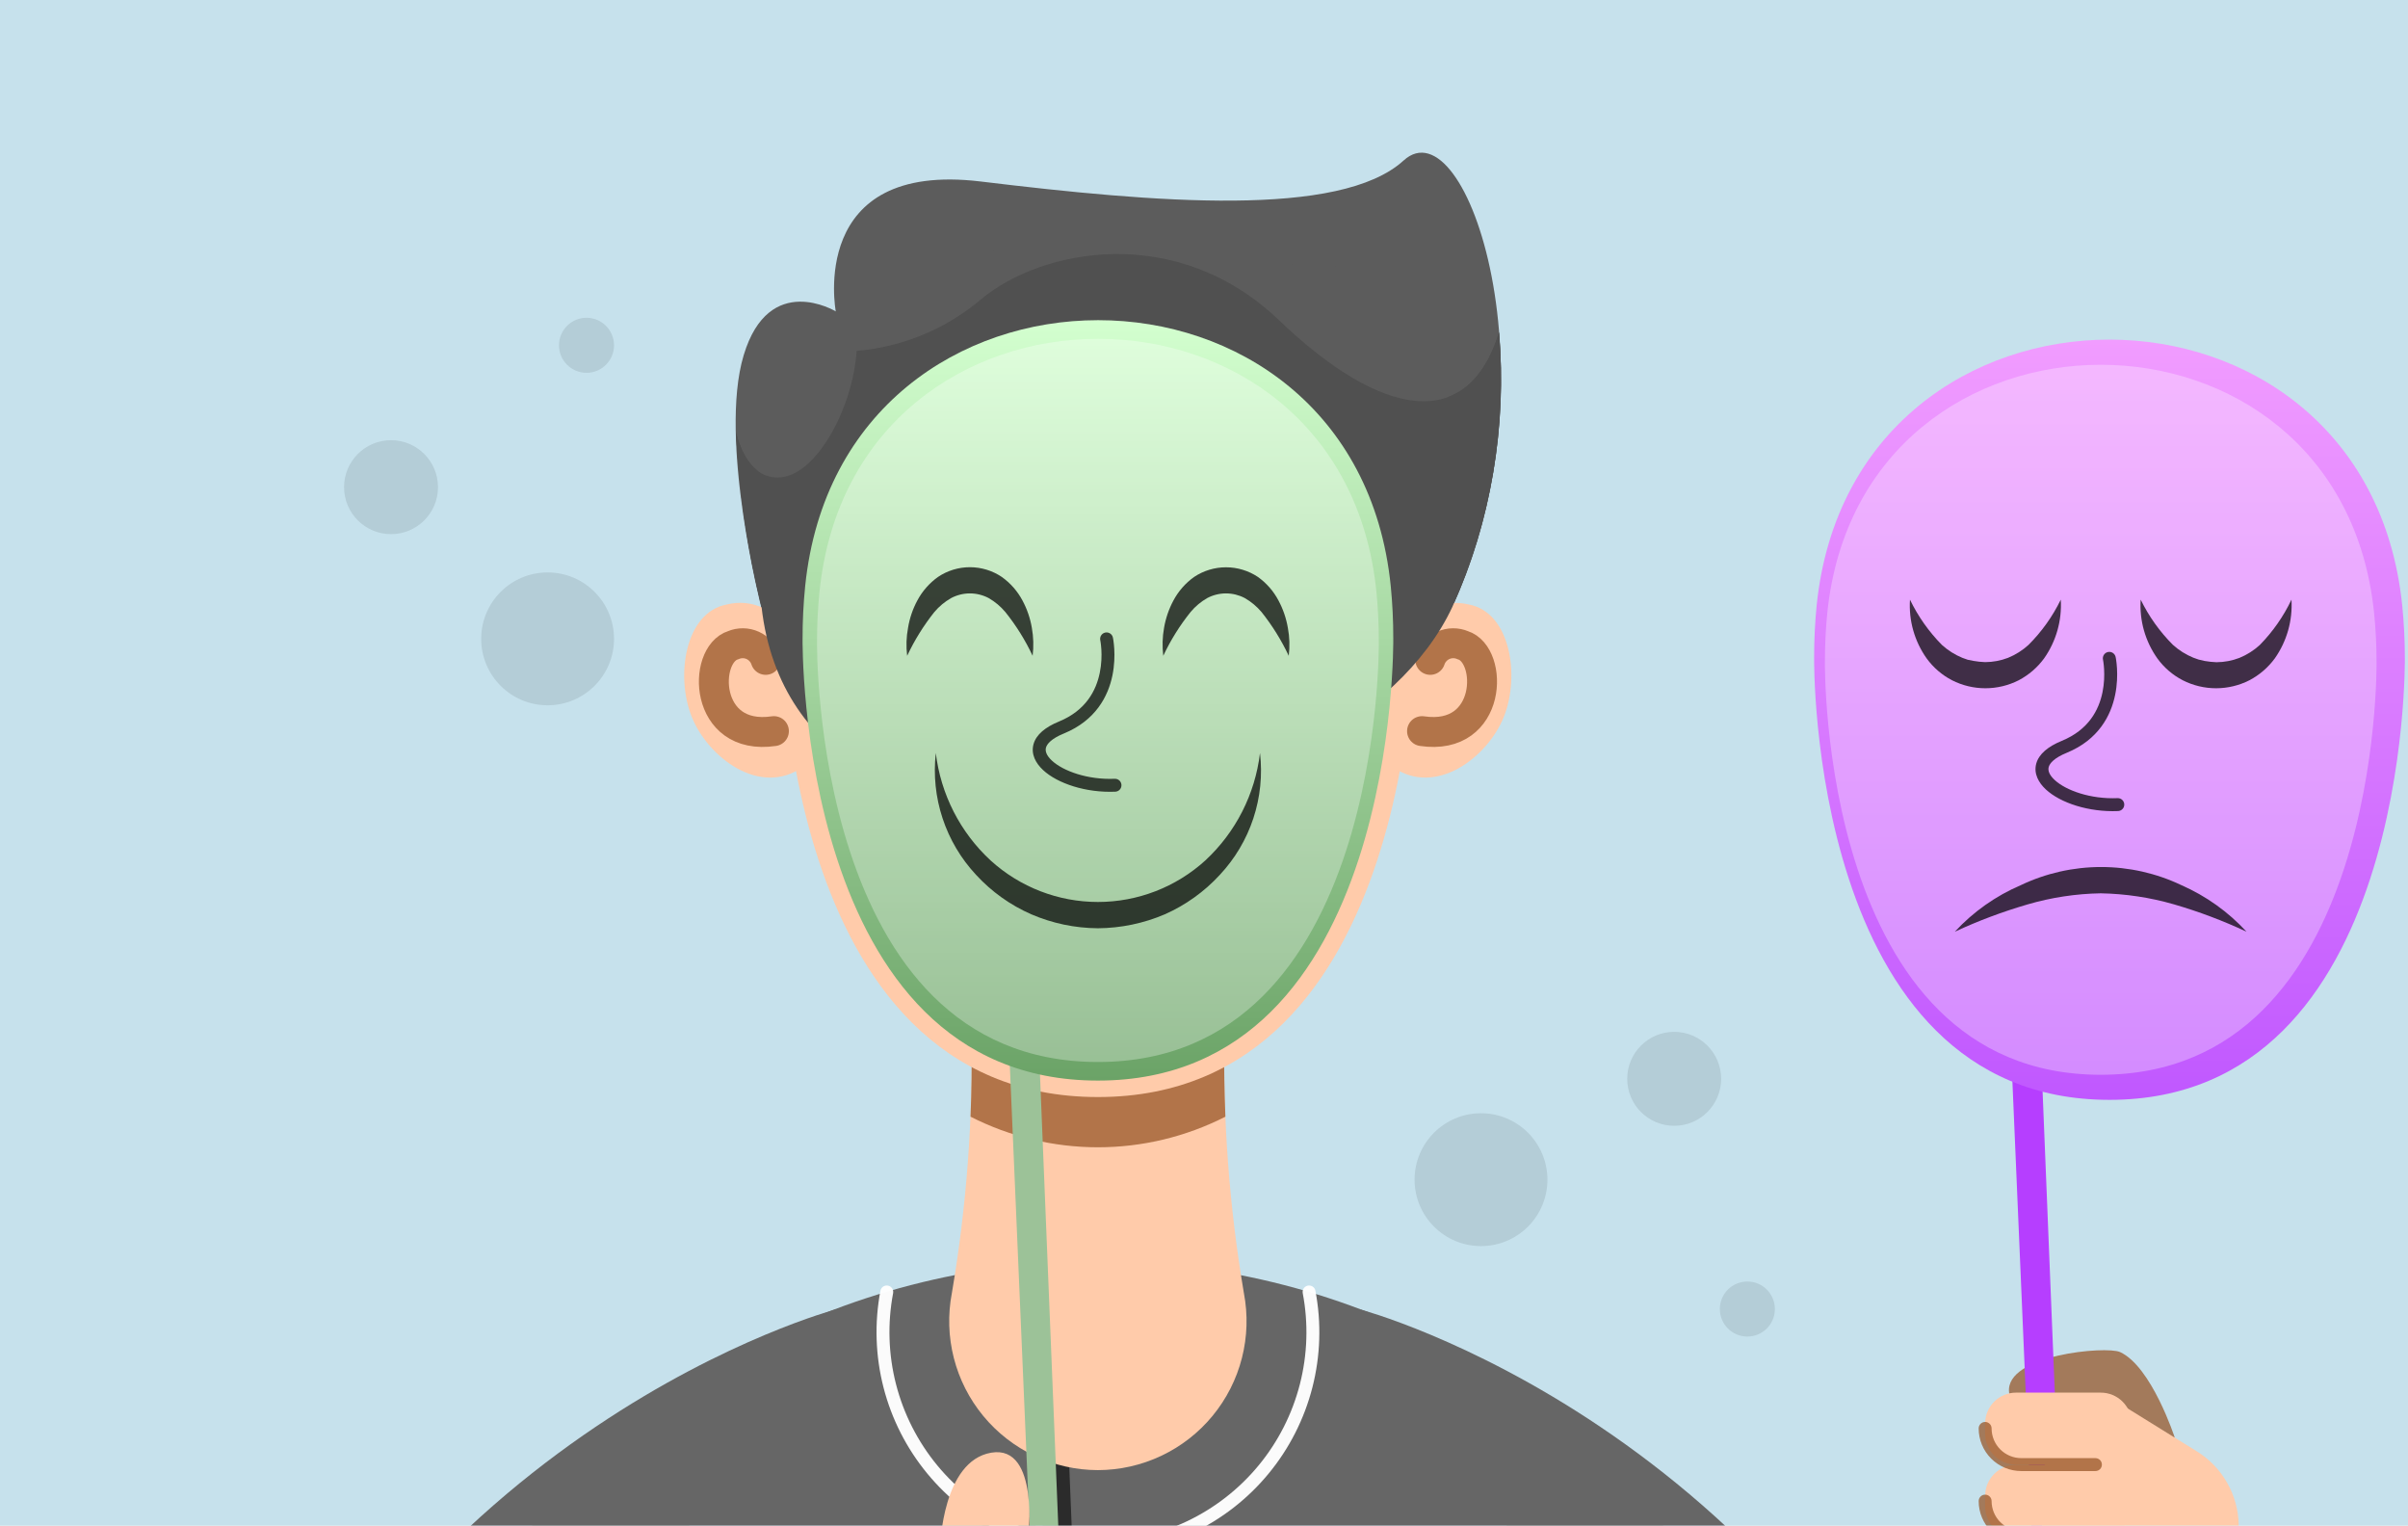 <svg width="161" height="102" viewBox="0 0 161 102" fill="none" xmlns="http://www.w3.org/2000/svg">
<rect width="161" height="102" fill="#E6E6E6"/>
<rect width="375" height="812" transform="translate(-107 -980.051)" fill="url(#paint0_linear_687_2768)"/>
<g filter="url(#filter0_d_687_2768)">
<mask id="path-2-inside-1_687_2768" fill="white">
<path d="M-87 -21.934C-87 -32.98 -78.046 -41.935 -67 -41.935H228C239.046 -41.935 248 -32.98 248 -21.935V352.947C248 363.992 239.046 372.947 228 372.947H-67C-78.046 372.947 -87 363.992 -87 352.947V-21.934Z"/>
</mask>
<path d="M-87 -21.934C-87 -32.98 -78.046 -41.935 -67 -41.935H228C239.046 -41.935 248 -32.98 248 -21.935V352.947C248 363.992 239.046 372.947 228 372.947H-67C-78.046 372.947 -87 363.992 -87 352.947V-21.934Z" fill="#F4F8FC"/>
<g filter="url(#filter1_i_687_2768)">
<g clip-path="url(#clip0_687_2768)">
<rect x="-68" y="-23.935" width="297" height="125.881" rx="16" fill="#C6E1EC"/>
<mask id="mask0_687_2768" style="mask-type:alpha" maskUnits="userSpaceOnUse" x="-68" y="-24" width="297" height="126">
<rect x="-68" y="-23.935" width="297" height="125.881" rx="16" fill="#A4DAAD"/>
</mask>
<g mask="url(#mask0_687_2768)">
<path d="M50.895 24.581C50.895 24.581 48.024 13.38 49.723 7.745C51.422 2.109 55.88 4.816 55.88 4.816C55.88 4.816 53.97 -5.272 65.581 -3.866C77.192 -2.46 89.599 -1.4 93.847 -5.272C98.094 -9.144 104.21 9.297 97.08 24.605C89.951 39.912 53.332 45.992 50.895 24.581Z" fill="#5C5C5C"/>
<path d="M100.226 6.216C98.158 12.952 92.382 11.968 85.522 5.407C78.662 -1.154 69.629 0.633 65.604 3.995C63.255 5.986 60.343 7.194 57.274 7.452C57.04 11.148 54.697 15.606 52.266 15.899C49.834 16.192 49.208 12.853 49.208 12.853C49.396 16.805 49.969 20.728 50.918 24.569C53.355 45.98 89.98 39.853 97.104 24.569C99.689 18.817 100.764 12.499 100.226 6.216Z" fill="#505050"/>
<path d="M120.22 102C118.862 98.396 117.179 94.924 115.193 91.625C106.406 77.032 90.419 68.315 73.384 68.315C56.354 68.315 40.367 77.032 31.58 91.625C29.61 94.926 27.944 98.398 26.601 102C14.943 132.901 12.149 217.358 12.149 217.358H134.672C134.672 217.358 131.877 132.901 120.22 102Z" fill="#666666"/>
<path d="M72.611 109.667C73.447 109.519 74.261 109.263 75.031 108.905C78.311 107.148 77.157 96.475 75.312 92.579C74.38 90.611 72.969 90.236 71.826 90.288L70.936 68.379C70.28 68.414 69.629 68.455 68.973 68.514L69.805 87.939C69.618 86.352 69.02 84.776 67.333 85.069C64.064 85.654 63.918 91.267 63.918 91.267C59.19 91.762 54.786 93.901 51.475 97.312C44.006 104.998 29.993 119.901 19.256 134.218C17.457 146.087 16.075 158.992 15.032 171.019C22.284 170.633 29.062 161.318 38.804 147.393C46.555 136.455 53.561 125.008 59.776 113.129C60.145 112.415 60.694 111.811 61.369 111.376C62.045 110.941 62.823 110.691 63.625 110.651C65.828 110.534 68.481 110.329 70.748 109.995L71.715 132.561L73.525 132.168L72.611 109.667ZM69.793 90.921C69.793 90.921 69.864 90.335 69.876 89.597L69.928 90.845L69.793 90.921Z" fill="#020202" fill-opacity="0.59"/>
<path d="M55.863 71.536C55.863 71.536 26.924 79.199 14.27 111.371C1.616 143.544 0.21 153.421 0.21 153.421L20.292 156.239C35.084 93.797 55.863 71.536 55.863 71.536Z" fill="#666666"/>
<path d="M90.959 71.536C90.959 71.536 119.898 79.199 132.551 111.371C145.205 143.544 146.611 153.421 146.611 153.421L126.552 156.233C111.737 93.797 90.959 71.536 90.959 71.536Z" fill="#666666"/>
<path fill-rule="evenodd" clip-rule="evenodd" d="M87.445 69.941C87.68 69.897 87.906 70.05 87.95 70.285C88.358 72.428 88.289 74.634 87.747 76.747C87.206 78.86 86.205 80.828 84.817 82.51C83.429 84.193 81.687 85.549 79.715 86.482C77.744 87.415 75.591 87.903 73.409 87.909L73.406 87.909C71.225 87.901 69.073 87.413 67.102 86.48C65.131 85.547 63.389 84.191 62.002 82.508C60.614 80.826 59.613 78.859 59.071 76.746C58.529 74.634 58.459 72.428 58.865 70.285C58.91 70.051 59.136 69.897 59.37 69.941C59.605 69.986 59.759 70.212 59.714 70.446C59.331 72.464 59.397 74.542 59.908 76.532C60.418 78.521 61.361 80.374 62.668 81.959C63.975 83.543 65.615 84.82 67.472 85.699C69.328 86.578 71.354 87.038 73.408 87.045C75.462 87.039 77.489 86.58 79.346 85.701C81.203 84.822 82.843 83.545 84.15 81.961C85.458 80.376 86.4 78.523 86.91 76.533C87.42 74.543 87.486 72.465 87.102 70.446C87.057 70.212 87.211 69.986 87.445 69.941Z" fill="white" fill-opacity="0.97"/>
<path d="M81.867 52.977H64.954C65.063 58.827 64.623 64.673 63.642 70.441C63.366 71.879 63.411 73.361 63.774 74.781C64.136 76.2 64.808 77.522 65.74 78.652C66.672 79.782 67.842 80.692 69.166 81.319C70.49 81.945 71.937 82.271 73.401 82.274C74.867 82.272 76.314 81.946 77.639 81.32C78.964 80.695 80.135 79.784 81.067 78.654C82 77.524 82.672 76.202 83.035 74.782C83.398 73.362 83.443 71.88 83.167 70.441C82.189 64.673 81.754 58.826 81.867 52.977Z" fill="#FFCBAA"/>
<path d="M64.89 58.648C67.529 59.992 70.449 60.693 73.41 60.693C76.372 60.693 79.292 59.992 81.931 58.648C81.855 56.774 81.843 55.251 81.849 54.249C81.849 53.452 81.849 52.972 81.849 52.972H64.954C64.954 52.972 64.954 53.446 64.954 54.237C64.978 55.239 64.966 56.768 64.89 58.648Z" fill="#965425" fill-opacity="0.73"/>
<path d="M94.051 26.377C94.41 25.621 95.02 25.011 95.777 24.653C96.534 24.294 97.391 24.208 98.204 24.409C100.993 24.924 101.643 29.189 100.548 31.919C99.452 34.649 95.978 37.273 93.137 35.282L94.051 26.377Z" fill="#FFCBAA"/>
<path d="M95.627 28.111C95.697 27.899 95.81 27.703 95.96 27.537C96.109 27.37 96.291 27.236 96.495 27.144C96.699 27.051 96.919 27.002 97.143 26.999C97.367 26.996 97.589 27.04 97.795 27.127C99.863 27.754 99.798 33.571 95.077 32.874" stroke="#965425" stroke-opacity="0.73" stroke-width="2" stroke-miterlimit="10" stroke-linecap="round"/>
<path d="M52.77 26.378C52.41 25.616 51.796 25.003 51.034 24.644C50.272 24.285 49.409 24.202 48.593 24.409C45.804 24.925 45.154 29.19 46.25 31.919C47.345 34.649 50.819 37.274 53.654 35.282L52.77 26.378Z" fill="#FFCBAA"/>
<path d="M51.194 28.111C51.125 27.899 51.011 27.703 50.862 27.537C50.713 27.37 50.531 27.236 50.327 27.144C50.123 27.051 49.902 27.002 49.679 26.999C49.455 26.996 49.233 27.04 49.027 27.127C46.959 27.754 47.018 33.571 51.745 32.874" stroke="#965425" stroke-opacity="0.73" stroke-width="2" stroke-miterlimit="10" stroke-linecap="round"/>
<path d="M94.574 25.666C94.574 24.342 94.509 23.094 94.392 21.905C91.791 -3.449 55.031 -3.449 52.43 21.905C52.303 23.155 52.24 24.41 52.243 25.666C52.243 25.666 51.827 57.335 73.408 57.335C94.99 57.335 94.574 25.666 94.574 25.666Z" fill="#FFCBAA"/>
<path d="M52.242 25.569C52.242 25.569 69.5 23.155 69.5 5.78C69.5 5.78 76.378 25.569 94.597 25.569C94.597 25.569 97.057 13.202 97.133 12.681C97.209 12.16 96.67 8.662 95.094 6.717C93.519 4.773 92.634 1.773 88.762 1.773C84.89 1.773 77.702 0.537 74.773 0.537C71.844 0.537 62.974 0.713 62.582 1.416C62.189 2.119 55.874 7.748 55.874 7.748L50.754 14.966C50.754 14.966 49.876 22.974 52.242 25.569Z" fill="#5C5C5C"/>
<path d="M100.226 6.219C98.158 12.956 92.382 11.972 85.522 5.411C78.662 -1.15 69.629 0.637 65.604 3.999C63.255 5.99 60.343 7.198 57.274 7.456C57.04 11.152 54.697 15.61 52.266 15.903C49.834 16.196 49.208 12.857 49.208 12.857C49.396 16.808 49.969 20.732 50.918 24.573C53.355 45.984 89.98 39.857 97.104 24.573C99.689 18.82 100.764 12.503 100.226 6.219Z" fill="#505050"/>
<path d="M73.987 26.71C73.987 26.71 74.907 31.016 70.971 32.633C67.456 34.068 70.795 36.651 74.55 36.493" stroke="#965425" stroke-opacity="0.73" stroke-width="2" stroke-miterlimit="10" stroke-linecap="round"/>
<path d="M67.098 22.427C66.171 21.741 65.055 21.357 63.902 21.328C62.749 21.299 61.615 21.625 60.654 22.263" stroke="#505050" stroke-width="2" stroke-miterlimit="10" stroke-linecap="round"/>
<path d="M79.723 22.427C80.65 21.74 81.766 21.356 82.919 21.327C84.072 21.298 85.206 21.624 86.167 22.262" stroke="#505050" stroke-width="2" stroke-miterlimit="10" stroke-linecap="round"/>
<path d="M64.087 24.319C62.857 24.319 61.855 25.737 61.855 27.477C61.855 29.217 62.857 30.634 64.087 30.634C65.317 30.634 66.313 29.223 66.313 27.477C66.313 25.731 65.317 24.319 64.087 24.319Z" fill="#505050"/>
<path d="M82.733 24.319C83.964 24.319 84.96 25.737 84.96 27.477C84.96 29.217 83.964 30.634 82.733 30.634C81.503 30.634 80.501 29.223 80.501 27.477C80.501 25.731 81.503 24.319 82.733 24.319Z" fill="#505050"/>
<path d="M67.279 49.658L70.659 128.62L72.47 128.222L69.33 50.812L67.279 49.658Z" fill="#9CC298"/>
<path d="M93.155 26.681C93.157 25.507 93.101 24.334 92.985 23.166C90.589 -0.519 56.261 -0.519 53.835 23.172C53.718 24.34 53.659 25.513 53.66 26.687C53.66 26.687 53.273 56.235 73.407 56.235C93.542 56.235 93.155 26.681 93.155 26.681Z" fill="url(#paint1_linear_687_2768)"/>
<path d="M92.188 26.884C92.19 25.768 92.136 24.652 92.026 23.541C89.747 1.016 57.099 1.016 54.793 23.547C54.681 24.658 54.625 25.773 54.626 26.89C54.626 26.89 54.258 54.992 73.407 54.992C92.555 54.992 92.188 26.884 92.188 26.884Z" fill="white" fill-opacity="0.3"/>
<path d="M60.653 27.839C60.576 27.217 60.596 26.586 60.712 25.97C60.816 25.331 61.026 24.713 61.333 24.142C61.666 23.517 62.139 22.978 62.715 22.567C63.346 22.143 64.088 21.916 64.848 21.916C65.608 21.916 66.35 22.143 66.98 22.567C67.557 22.978 68.03 23.517 68.363 24.142C68.67 24.713 68.882 25.331 68.99 25.97C69.101 26.587 69.118 27.217 69.042 27.839C68.551 26.794 67.938 25.81 67.215 24.91C66.901 24.537 66.524 24.221 66.102 23.979C65.715 23.775 65.285 23.668 64.848 23.668C64.411 23.668 63.981 23.775 63.594 23.979C63.167 24.223 62.786 24.54 62.469 24.916C61.753 25.816 61.143 26.797 60.653 27.839Z" fill="black" fill-opacity="0.72"/>
<path d="M86.166 27.839C85.674 26.795 85.063 25.812 84.344 24.91C84.028 24.537 83.649 24.221 83.225 23.978C82.838 23.775 82.408 23.668 81.971 23.668C81.534 23.668 81.104 23.775 80.718 23.978C80.294 24.22 79.917 24.536 79.605 24.91C78.881 25.81 78.268 26.794 77.777 27.839C77.701 27.217 77.718 26.587 77.829 25.97C77.938 25.331 78.15 24.714 78.456 24.142C78.789 23.517 79.262 22.978 79.839 22.567C80.471 22.146 81.212 21.922 81.971 21.922C82.73 21.922 83.472 22.146 84.104 22.567C84.679 22.978 85.15 23.517 85.48 24.142C85.787 24.714 85.998 25.331 86.107 25.97C86.223 26.586 86.243 27.217 86.166 27.839Z" fill="black" fill-opacity="0.72"/>
<path d="M62.569 34.336C62.897 37.089 64.195 39.636 66.231 41.518C68.195 43.305 70.754 44.295 73.41 44.295C76.065 44.295 78.625 43.305 80.589 41.518C82.621 39.633 83.916 37.088 84.244 34.336C84.415 35.808 84.263 37.3 83.799 38.707C83.334 40.114 82.569 41.403 81.555 42.485C80.523 43.607 79.271 44.504 77.877 45.121C76.463 45.725 74.944 46.041 73.407 46.052C71.871 46.042 70.353 45.723 68.943 45.115C67.548 44.502 66.295 43.607 65.264 42.485C64.252 41.402 63.487 40.113 63.022 38.706C62.556 37.299 62.402 35.808 62.569 34.336Z" fill="black" fill-opacity="0.72"/>
<path fill-rule="evenodd" clip-rule="evenodd" d="M73.896 26.286C74.13 26.236 74.359 26.385 74.409 26.618L73.987 26.708C74.409 26.618 74.409 26.618 74.409 26.619L74.409 26.619L74.41 26.621L74.41 26.625L74.413 26.637C74.415 26.648 74.418 26.662 74.421 26.68C74.428 26.717 74.437 26.769 74.446 26.835C74.465 26.966 74.487 27.153 74.5 27.382C74.526 27.837 74.518 28.465 74.378 29.15C74.094 30.533 73.266 32.155 71.134 33.031L71.133 33.031C70.294 33.374 70.002 33.732 69.934 33.977C69.874 34.196 69.951 34.492 70.328 34.843C71.085 35.548 72.732 36.136 74.531 36.06C74.769 36.05 74.971 36.235 74.981 36.473C74.991 36.712 74.806 36.913 74.567 36.923C72.611 37.005 70.712 36.381 69.739 35.475C69.251 35.02 68.917 34.411 69.102 33.746C69.279 33.108 69.888 32.606 70.806 32.231C72.61 31.49 73.291 30.151 73.531 28.977C73.653 28.384 73.661 27.834 73.638 27.431C73.626 27.231 73.607 27.069 73.591 26.958C73.583 26.903 73.576 26.861 73.571 26.834C73.569 26.82 73.567 26.811 73.565 26.805L73.564 26.799L73.564 26.799L73.564 26.798C73.514 26.565 73.663 26.336 73.896 26.286Z" fill="black" fill-opacity="0.72"/>
<path d="M74.257 88.635C72.412 84.74 68.739 86.966 68.739 86.966C68.739 86.966 69.541 80.557 66.278 81.108C63.015 81.658 62.863 87.353 62.863 87.353C58.138 87.843 53.734 89.976 50.42 93.381C35.324 108.905 -6.521 153.954 5.998 164.012C16.818 172.705 24.574 162.29 37.743 143.468C45.495 132.531 52.504 121.085 58.721 109.209C59.09 108.496 59.64 107.892 60.315 107.458C60.991 107.025 61.768 106.776 62.57 106.737C66.554 106.52 71.99 106.046 73.976 104.98C77.257 103.216 76.102 92.531 74.257 88.635Z" fill="#FFCBAA"/>
<path d="M57.075 112.313C57.661 111.224 58.21 110.179 58.721 109.179C59.051 108.547 59.525 108.001 60.104 107.586L57.075 97.627V112.319V112.313Z" fill="#965425" fill-opacity="0.73"/>
<path fill-rule="evenodd" clip-rule="evenodd" d="M74.972 89.242C75.005 89.478 74.84 89.697 74.604 89.73L70.72 90.275C70.484 90.308 70.265 90.143 70.232 89.907C70.199 89.671 70.364 89.452 70.6 89.419L74.484 88.874C74.72 88.841 74.939 89.006 74.972 89.242Z" fill="#965425" fill-opacity="0.73"/>
<path fill-rule="evenodd" clip-rule="evenodd" d="M75.926 93.18C75.96 93.416 75.795 93.634 75.559 93.668L71.675 94.212C71.438 94.245 71.22 94.081 71.187 93.844C71.154 93.608 71.318 93.39 71.555 93.357L75.439 92.812C75.675 92.779 75.893 92.943 75.926 93.18Z" fill="#965425" fill-opacity="0.73"/>
<path fill-rule="evenodd" clip-rule="evenodd" d="M76.465 97.562C76.499 97.798 76.335 98.016 76.099 98.05L72.232 98.601C71.996 98.635 71.777 98.47 71.744 98.234C71.71 97.998 71.874 97.779 72.11 97.746L75.977 97.195C76.213 97.161 76.432 97.325 76.465 97.562Z" fill="#965425" fill-opacity="0.73"/>
<path fill-rule="evenodd" clip-rule="evenodd" d="M76.131 101.778C76.165 102.014 76.001 102.233 75.765 102.267L72.232 102.771C71.996 102.804 71.777 102.64 71.744 102.404C71.71 102.168 71.874 101.949 72.11 101.915L75.643 101.412C75.879 101.378 76.098 101.542 76.131 101.778Z" fill="#965425" fill-opacity="0.73"/>
<path d="M138.311 97.931C138.311 97.931 111.281 190.934 130.455 194.338C144.128 196.769 146.723 188.122 149.201 155.088C151.989 117.854 149.927 98.85 149.927 98.85L138.311 97.931Z" fill="#FFCBAA"/>
<path d="M145.399 80.083C145.399 80.083 143.858 75.355 141.75 74.383C140.83 73.961 134.064 74.558 134.327 77.066C134.591 79.573 141.662 81.026 141.662 81.026L145.399 80.083Z" fill="#965425" fill-opacity="0.73"/>
<path d="M134.322 50.957L137.702 129.919L139.512 129.52L136.372 52.111L134.322 50.957Z" fill="#B63EFF"/>
<path d="M160.789 27.98C160.789 26.806 160.731 25.633 160.613 24.465C158.188 0.781 123.889 0.781 121.463 24.465C121.348 25.634 121.291 26.807 121.294 27.98C121.294 27.98 120.901 57.523 141.041 57.523C161.182 57.523 160.789 27.98 160.789 27.98Z" fill="url(#paint2_linear_687_2768)"/>
<path d="M158.897 28.249C158.898 27.155 158.843 26.062 158.733 24.974C156.472 2.854 124.44 2.854 122.173 24.974C122.065 26.062 122.012 27.155 122.015 28.249C122.015 28.249 121.646 55.846 140.456 55.846C159.267 55.846 158.897 28.249 158.897 28.249Z" fill="white" fill-opacity="0.3"/>
<path d="M153.209 24.085C153.293 25.482 152.9 26.865 152.096 28.01C151.648 28.621 151.067 29.122 150.397 29.474C149.706 29.825 148.942 30.008 148.168 30.008C147.393 30.008 146.629 29.825 145.939 29.474C145.266 29.125 144.684 28.624 144.24 28.01C143.43 26.868 143.037 25.482 143.127 24.085C143.672 25.202 144.399 26.222 145.277 27.102C145.678 27.466 146.14 27.757 146.642 27.963L147.005 28.092L147.415 28.186C147.672 28.231 147.933 28.258 148.194 28.268C148.717 28.265 149.235 28.168 149.723 27.981C150.225 27.776 150.687 27.485 151.088 27.119C151.958 26.233 152.675 25.207 153.209 24.085Z" fill="black" fill-opacity="0.72"/>
<path d="M137.784 24.085C137.868 25.482 137.475 26.865 136.671 28.01C136.223 28.621 135.642 29.122 134.972 29.474C134.281 29.825 133.517 30.008 132.743 30.008C131.968 30.008 131.205 29.825 130.514 29.474C129.841 29.125 129.259 28.624 128.815 28.01C128.005 26.868 127.612 25.482 127.702 24.085C128.243 25.206 128.965 26.229 129.84 27.114C130.242 27.477 130.704 27.769 131.205 27.975L131.568 28.104L131.949 28.18C132.207 28.225 132.467 28.253 132.728 28.262C133.251 28.259 133.769 28.162 134.257 27.975C134.759 27.77 135.221 27.479 135.622 27.114C136.507 26.232 137.237 25.208 137.784 24.085Z" fill="black" fill-opacity="0.72"/>
<path d="M150.203 46.282C148.636 45.548 147.014 44.937 145.352 44.454C143.759 43.994 142.113 43.746 140.455 43.716C138.797 43.744 137.15 43.994 135.558 44.46C133.895 44.944 132.272 45.553 130.701 46.282C131.937 44.947 133.44 43.887 135.112 43.171C136.79 42.372 138.624 41.958 140.481 41.958C142.339 41.958 144.173 42.372 145.85 43.171C147.5 43.896 148.982 44.955 150.203 46.282Z" fill="black" fill-opacity="0.72"/>
<path fill-rule="evenodd" clip-rule="evenodd" d="M140.939 27.586C141.172 27.536 141.402 27.685 141.452 27.918L141.029 28.008C141.452 27.918 141.452 27.918 141.452 27.919L141.452 27.919L141.452 27.92L141.453 27.924L141.456 27.937C141.458 27.947 141.461 27.962 141.464 27.98C141.47 28.017 141.479 28.069 141.489 28.135C141.508 28.266 141.53 28.453 141.543 28.681C141.569 29.137 141.561 29.764 141.42 30.449C141.137 31.832 140.309 33.452 138.176 34.325C137.337 34.669 137.046 35.028 136.978 35.273C136.918 35.492 136.995 35.788 137.373 36.138C138.131 36.843 139.781 37.43 141.579 37.354C141.818 37.344 142.019 37.529 142.029 37.767C142.039 38.006 141.854 38.207 141.616 38.217C139.659 38.3 137.759 37.676 136.785 36.771C136.296 36.317 135.962 35.708 136.145 35.043C136.322 34.405 136.93 33.902 137.849 33.525L137.849 33.525C139.653 32.787 140.333 31.449 140.574 30.276C140.696 29.683 140.703 29.134 140.68 28.731C140.669 28.53 140.65 28.368 140.634 28.258C140.626 28.203 140.619 28.161 140.614 28.134C140.611 28.12 140.609 28.11 140.608 28.104L140.607 28.099L140.607 28.098C140.607 28.098 140.607 28.098 140.607 28.098L140.607 28.098L140.607 28.098C140.557 27.865 140.706 27.636 140.939 27.586Z" fill="black" fill-opacity="0.72"/>
<path d="M140.466 81.903H134.789C134.243 81.903 133.72 81.687 133.333 81.301C132.947 80.916 132.729 80.393 132.727 79.847V79.15C132.729 78.604 132.947 78.081 133.333 77.696C133.72 77.31 134.243 77.094 134.789 77.094H140.466C141.011 77.095 141.533 77.312 141.918 77.698C142.303 78.083 142.52 78.605 142.522 79.15V79.876C142.514 80.417 142.294 80.932 141.909 81.311C141.525 81.691 141.006 81.903 140.466 81.903Z" fill="#FFCBAA"/>
<path d="M140.466 86.765H134.789C134.243 86.765 133.72 86.548 133.333 86.163C132.947 85.777 132.729 85.254 132.727 84.708V83.982C132.729 83.436 132.947 82.913 133.333 82.528C133.72 82.142 134.243 81.926 134.789 81.926H140.466C141.011 81.926 141.534 82.142 141.92 82.528C142.305 82.914 142.522 83.437 142.522 83.982V84.708C142.522 85.254 142.305 85.777 141.92 86.162C141.534 86.548 141.011 86.765 140.466 86.765Z" fill="#FFCBAA"/>
<path d="M140.466 91.582H134.789C134.243 91.582 133.72 91.365 133.333 90.98C132.947 90.595 132.729 90.072 132.727 89.526V88.799C132.729 88.254 132.947 87.731 133.333 87.345C133.72 86.96 134.243 86.743 134.789 86.743H140.466C141.011 86.743 141.534 86.96 141.92 87.345C142.305 87.731 142.522 88.254 142.522 88.799V89.526C142.522 90.071 142.305 90.594 141.92 90.98C141.534 91.365 141.011 91.582 140.466 91.582Z" fill="#FFCBAA"/>
<path d="M140.466 96.42H134.789C134.243 96.42 133.72 96.203 133.333 95.818C132.947 95.433 132.729 94.909 132.727 94.364V93.637C132.729 93.091 132.947 92.568 133.333 92.183C133.72 91.797 134.243 91.581 134.789 91.581H140.466C141.011 91.581 141.534 91.798 141.92 92.183C142.305 92.569 142.522 93.092 142.522 93.637V94.381C142.517 94.924 142.299 95.442 141.913 95.824C141.528 96.206 141.008 96.42 140.466 96.42Z" fill="#FFCBAA"/>
<path d="M141.978 77.978L146.881 81.018C147.723 81.538 148.42 82.261 148.909 83.121C149.399 83.981 149.664 84.95 149.681 85.939L149.927 98.827L138.311 97.936C138.311 97.936 136.307 85.341 136.307 84.052C136.307 82.764 137.625 79.009 137.625 79.009L141.978 77.978Z" fill="#FFCBAA"/>
<path fill-rule="evenodd" clip-rule="evenodd" d="M132.727 79.054C132.965 79.054 133.159 79.247 133.159 79.486C133.159 80.013 133.368 80.518 133.741 80.891C134.114 81.264 134.619 81.473 135.146 81.473H140.102C140.341 81.473 140.534 81.666 140.534 81.905C140.534 82.144 140.341 82.337 140.102 82.337H135.146C134.39 82.337 133.665 82.037 133.13 81.502C132.595 80.967 132.295 80.242 132.295 79.486C132.295 79.247 132.488 79.054 132.727 79.054Z" fill="#965425" fill-opacity="0.73"/>
<path fill-rule="evenodd" clip-rule="evenodd" d="M132.727 83.913C132.965 83.913 133.159 84.106 133.159 84.345C133.159 84.872 133.368 85.378 133.741 85.75C134.114 86.123 134.619 86.332 135.146 86.332H140.102C140.341 86.332 140.534 86.526 140.534 86.764C140.534 87.003 140.341 87.197 140.102 87.197H135.146C134.39 87.197 133.665 86.896 133.13 86.361C132.595 85.827 132.295 85.101 132.295 84.345C132.295 84.106 132.488 83.913 132.727 83.913Z" fill="#965425" fill-opacity="0.73"/>
<path fill-rule="evenodd" clip-rule="evenodd" d="M132.727 88.731C132.965 88.731 133.159 88.924 133.159 89.162C133.159 89.69 133.368 90.195 133.741 90.568C134.114 90.941 134.619 91.15 135.146 91.15H140.102C140.341 91.15 140.534 91.343 140.534 91.582C140.534 91.82 140.341 92.014 140.102 92.014H135.146C134.39 92.014 133.665 91.713 133.13 91.179C132.595 90.644 132.295 89.919 132.295 89.162C132.295 88.924 132.488 88.731 132.727 88.731Z" fill="#965425" fill-opacity="0.73"/>
<path fill-rule="evenodd" clip-rule="evenodd" d="M132.727 93.57C132.965 93.57 133.159 93.764 133.159 94.002C133.159 94.529 133.368 95.035 133.741 95.408C134.114 95.78 134.619 95.99 135.146 95.99H140.102C140.341 95.99 140.534 96.183 140.534 96.422C140.534 96.66 140.341 96.854 140.102 96.854H135.146C134.39 96.854 133.665 96.553 133.13 96.019C132.595 95.484 132.295 94.758 132.295 94.002C132.295 93.764 132.488 93.57 132.727 93.57Z" fill="#965425" fill-opacity="0.73"/>
<path d="M36.614 31.146C39.066 31.146 41.054 29.159 41.054 26.706C41.054 24.254 39.066 22.266 36.614 22.266C34.161 22.266 32.173 24.254 32.173 26.706C32.173 29.159 34.161 31.146 36.614 31.146Z" fill="black" fill-opacity="0.09"/>
<path d="M26.145 19.706C27.879 19.706 29.285 18.3 29.285 16.566C29.285 14.832 27.879 13.426 26.145 13.426C24.411 13.426 23.005 14.832 23.005 16.566C23.005 18.3 24.411 19.706 26.145 19.706Z" fill="black" fill-opacity="0.09"/>
<path d="M39.215 8.922C40.23 8.922 41.054 8.099 41.054 7.083C41.054 6.067 40.23 5.243 39.215 5.243C38.199 5.243 37.375 6.067 37.375 7.083C37.375 8.099 38.199 8.922 39.215 8.922Z" fill="black" fill-opacity="0.09"/>
<path d="M99.02 67.299C101.472 67.299 103.461 65.311 103.461 62.858C103.461 60.406 101.472 58.418 99.02 58.418C96.568 58.418 94.58 60.406 94.58 62.858C94.58 65.311 96.568 67.299 99.02 67.299Z" fill="black" fill-opacity="0.09"/>
<path d="M111.937 59.257C113.671 59.257 115.077 57.851 115.077 56.117C115.077 54.382 113.671 52.977 111.937 52.977C110.203 52.977 108.797 54.382 108.797 56.117C108.797 57.851 110.203 59.257 111.937 59.257Z" fill="black" fill-opacity="0.09"/>
<path d="M116.829 73.346C117.845 73.346 118.669 72.522 118.669 71.506C118.669 70.49 117.845 69.667 116.829 69.667C115.813 69.667 114.99 70.49 114.99 71.506C114.99 72.522 115.813 73.346 116.829 73.346Z" fill="black" fill-opacity="0.09"/>
</g>
</g>
</g>
<path d="M-87 -41.935H248H-87ZM248 352.947C248 364.545 238.598 373.947 227 373.947H-66C-77.598 373.947 -87 364.545 -87 352.947C-87 363.44 -78.046 371.947 -67 371.947H228C239.046 371.947 248 363.44 248 352.947ZM-87 372.947V-41.935V372.947ZM248 -41.935V372.947V-41.935Z" fill="#A9C9D6" mask="url(#path-2-inside-1_687_2768)"/>
</g>
<defs>
<filter id="filter0_d_687_2768" x="-92" y="-41.935" width="345" height="437.881" filterUnits="userSpaceOnUse" color-interpolation-filters="sRGB">
<feFlood flood-opacity="0" result="BackgroundImageFix"/>
<feColorMatrix in="SourceAlpha" type="matrix" values="0 0 0 0 0 0 0 0 0 0 0 0 0 0 0 0 0 0 127 0" result="hardAlpha"/>
<feMorphology radius="4" operator="erode" in="SourceAlpha" result="effect1_dropShadow_687_2768"/>
<feOffset dy="18"/>
<feGaussianBlur stdDeviation="4.5"/>
<feComposite in2="hardAlpha" operator="out"/>
<feColorMatrix type="matrix" values="0 0 0 0 0.204 0 0 0 0 0.451 0 0 0 0 0.671 0 0 0 0.05 0"/>
<feBlend mode="normal" in2="BackgroundImageFix" result="effect1_dropShadow_687_2768"/>
<feBlend mode="normal" in="SourceGraphic" in2="effect1_dropShadow_687_2768" result="shape"/>
</filter>
<filter id="filter1_i_687_2768" x="-68" y="-25.935" width="297" height="127.881" filterUnits="userSpaceOnUse" color-interpolation-filters="sRGB">
<feFlood flood-opacity="0" result="BackgroundImageFix"/>
<feBlend mode="normal" in="SourceGraphic" in2="BackgroundImageFix" result="shape"/>
<feColorMatrix in="SourceAlpha" type="matrix" values="0 0 0 0 0 0 0 0 0 0 0 0 0 0 0 0 0 0 127 0" result="hardAlpha"/>
<feMorphology radius="1" operator="erode" in="SourceAlpha" result="effect1_innerShadow_687_2768"/>
<feOffset dy="-2"/>
<feGaussianBlur stdDeviation="1"/>
<feComposite in2="hardAlpha" operator="arithmetic" k2="-1" k3="1"/>
<feColorMatrix type="matrix" values="0 0 0 0 0 0 0 0 0 0 0 0 0 0 0 0 0 0 0.04 0"/>
<feBlend mode="normal" in2="shape" result="effect1_innerShadow_687_2768"/>
</filter>
<linearGradient id="paint0_linear_687_2768" x1="187.5" y1="0" x2="187.5" y2="812" gradientUnits="userSpaceOnUse">
<stop stop-color="white"/>
<stop offset="1" stop-color="#FCFAF8"/>
</linearGradient>
<linearGradient id="paint1_linear_687_2768" x1="73.407" y1="5.403" x2="73.407" y2="56.235" gradientUnits="userSpaceOnUse">
<stop stop-color="#D3FFCF"/>
<stop offset="1" stop-color="#6BA367"/>
</linearGradient>
<linearGradient id="paint2_linear_687_2768" x1="141.041" y1="6.702" x2="141.041" y2="57.523" gradientUnits="userSpaceOnUse">
<stop stop-color="#F19CFF"/>
<stop offset="1" stop-color="#C058FF"/>
</linearGradient>
<clipPath id="clip0_687_2768">
<rect x="-68" y="-23.935" width="297" height="125.881" rx="16" fill="white"/>
</clipPath>
</defs>
</svg>
